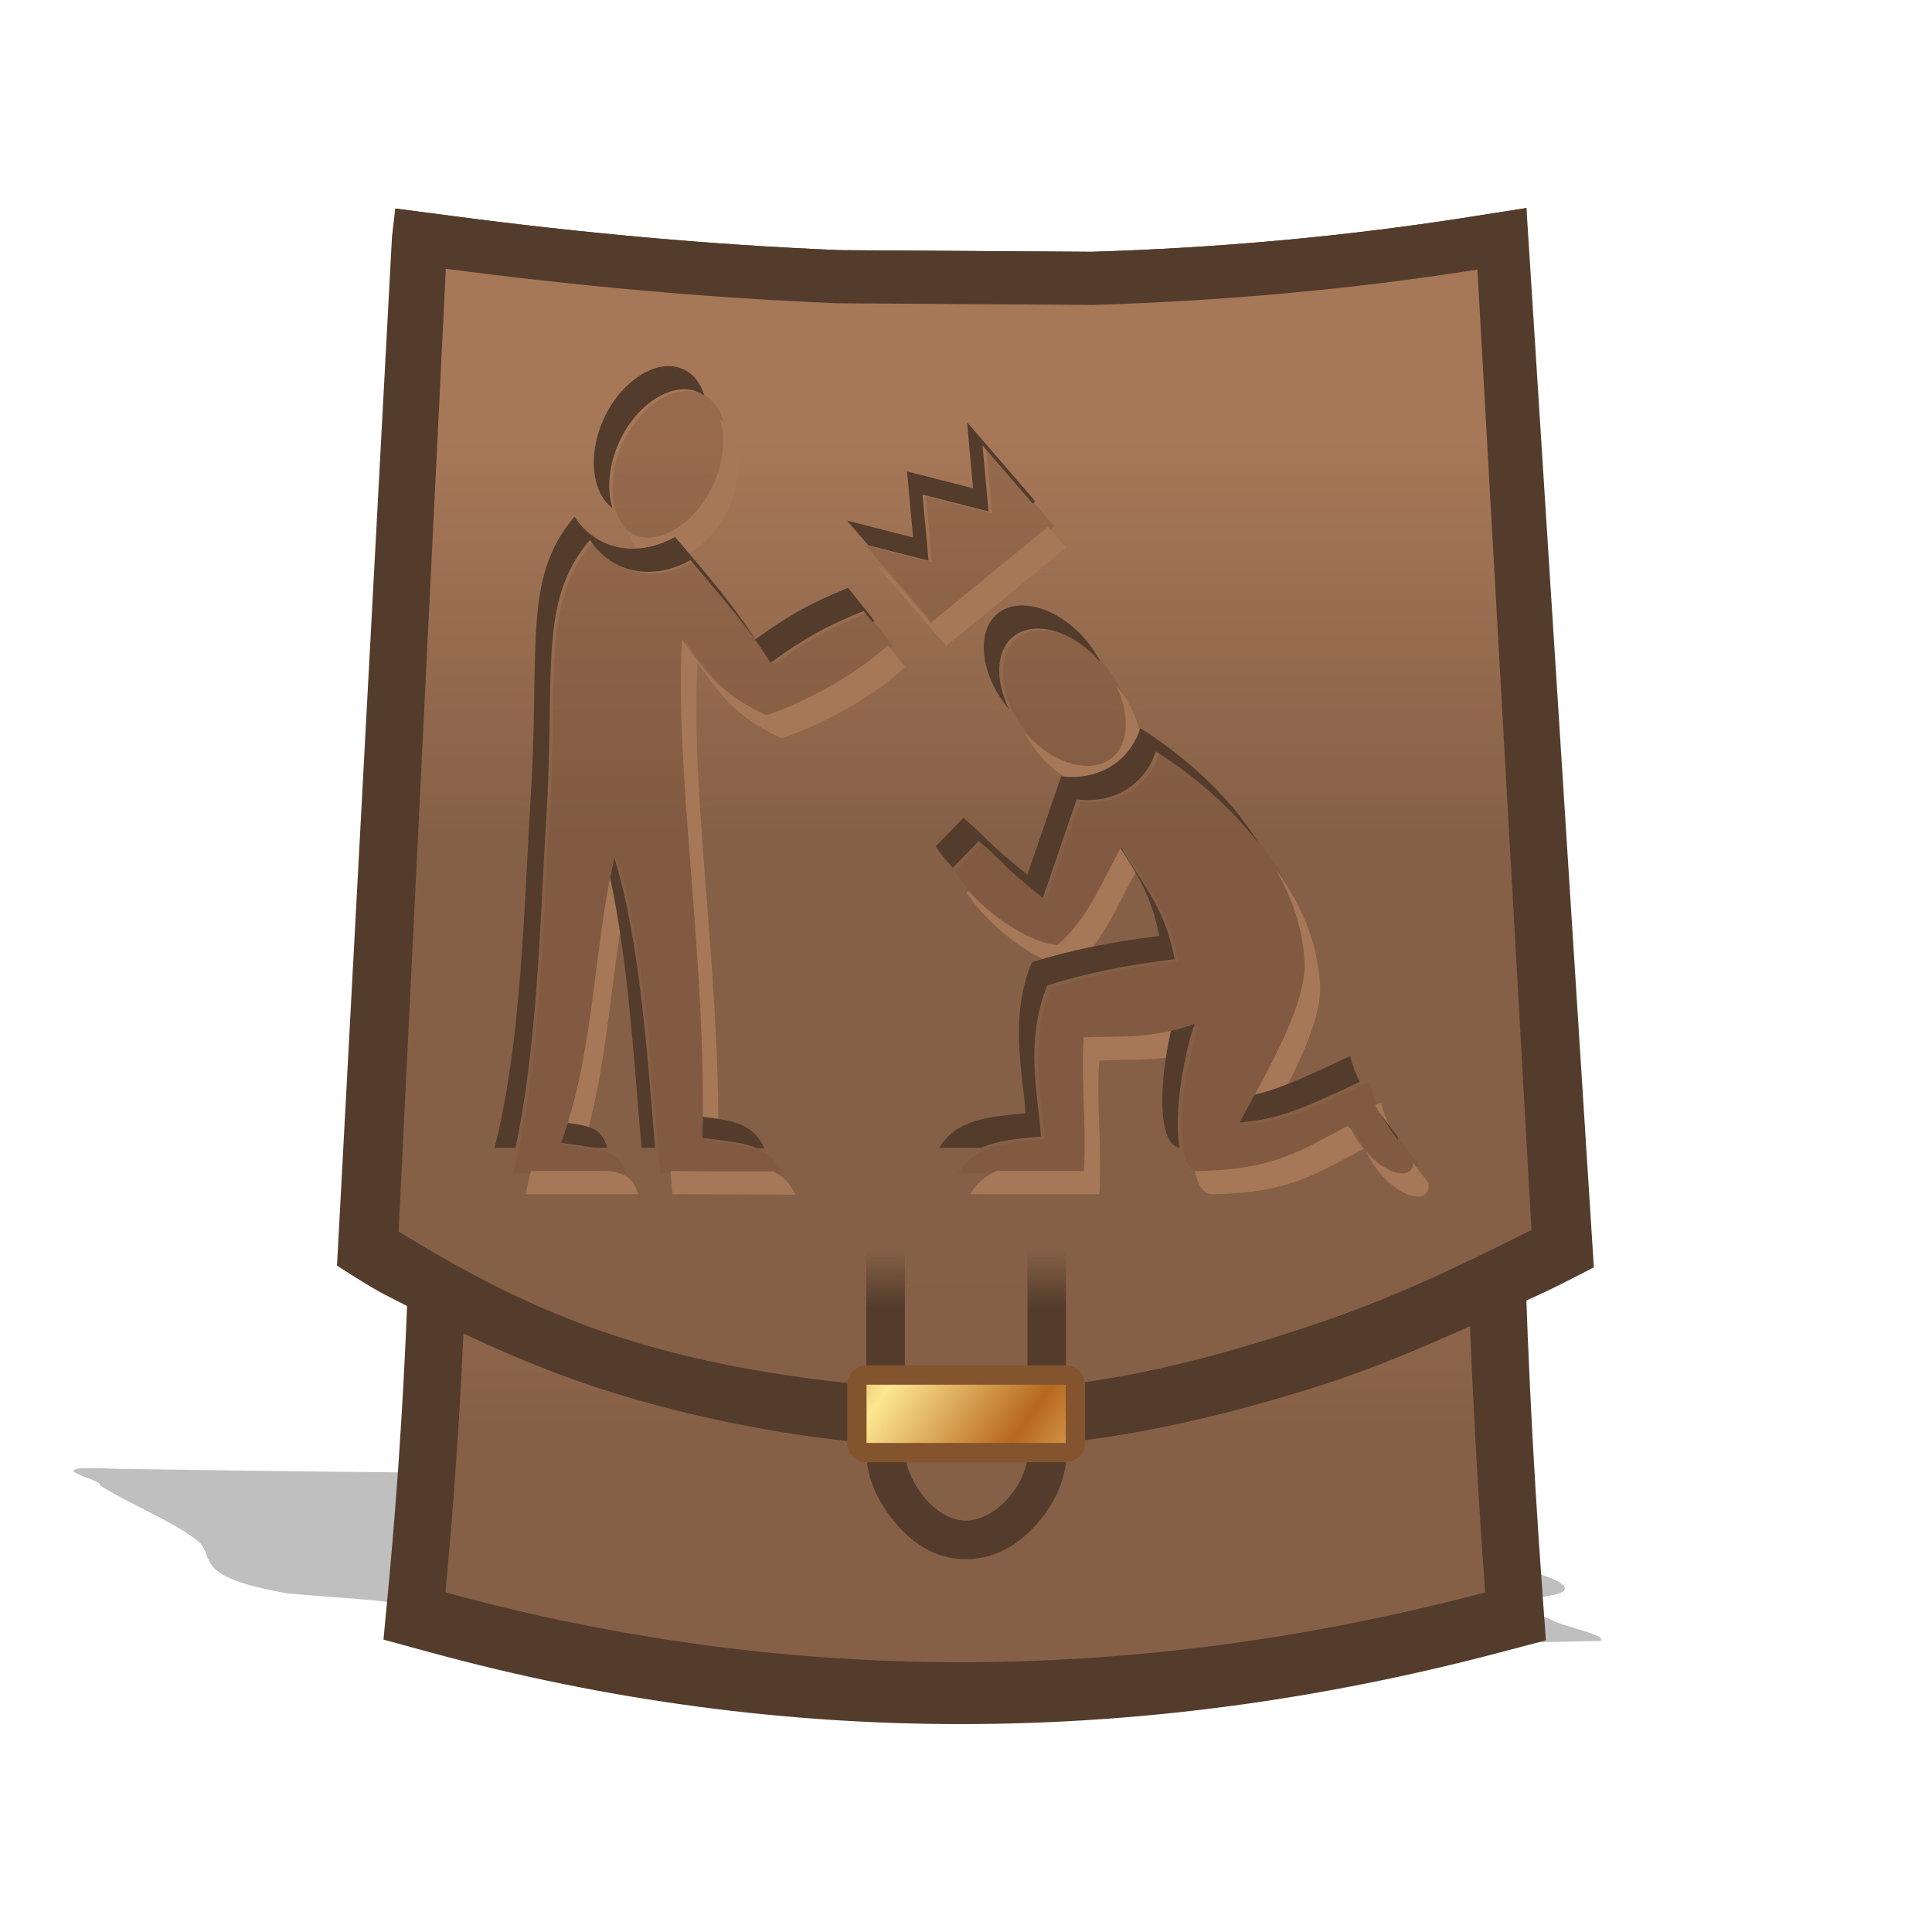 <svg height="500" viewBox="0 0 132.292 132.292" width="500" xmlns="http://www.w3.org/2000/svg" xmlns:xlink="http://www.w3.org/1999/xlink"><linearGradient id="a" gradientUnits="userSpaceOnUse" x1="-437.628" x2="-437.628" xlink:href="#b" y1="41.71" y2="89.679"/><linearGradient id="b"><stop offset="0" stop-color="#a77858"/><stop offset="1" stop-color="#866046"/></linearGradient><linearGradient id="c" gradientUnits="userSpaceOnUse" x1="-437.628" x2="-437.628" xlink:href="#b" y1=".325" y2="36.544"/><filter id="d" color-interpolation-filters="sRGB" height="1.018" width="1.015" x="-.008" y="-.009"><feGaussianBlur stdDeviation=".738"/></filter><filter id="e" color-interpolation-filters="sRGB" height="1.019" width="1.016" x="-.008" y="-.009"><feGaussianBlur stdDeviation=".791"/></filter><linearGradient id="f" gradientTransform="matrix(.344 0 0 1.068 36.569 -4.095)" gradientUnits="userSpaceOnUse" x1="66.048" x2="66.048" y1="77.645" y2="81.38"><stop offset="0" stop-color="#533c2c" stop-opacity="0"/><stop offset="1" stop-color="#533c2c"/></linearGradient><linearGradient id="g" gradientTransform="matrix(.344 0 0 1.068 36.569 -4.095)" gradientUnits="userSpaceOnUse" x1="66.048" x2="66.048" y1="77.645" y2="81.38"><stop offset="0" stop-color="#866046" stop-opacity="0"/><stop offset="1" stop-color="#866046"/></linearGradient><linearGradient id="h" gradientTransform="matrix(.709 0 0 .842 115.346 -236.162)" gradientUnits="userSpaceOnUse" spreadMethod="reflect" x1="-75.162" x2="-56.491" y1="363.896" y2="379.598"><stop offset="0" stop-color="#9f571d"/><stop offset=".511" stop-color="#fde791"/><stop offset="1" stop-color="#b7671e"/></linearGradient><filter id="i" color-interpolation-filters="sRGB" height="1.614" width="1.096" x="-.048" y="-.307"><feGaussianBlur stdDeviation="2.098"/></filter><path d="m78.281 96.83c-4.481.053-9.165.254-13.94.289-19.345.374-39.899.188-60.495-.242-6.223-.383-.766 1.024-1.207 1.478 2.049 1.739 5.452 3.496 6.877 5.226.998 1.484-.417 3.045 5.988 4.522 3.525.447 9.263.691 8.052 1.538.085.832 2.195 1.71 2.303 2.542 3.253.424 8.243.298 12.232.505 15.502.474 31.093.714 45.349.333 7.472-.158 14.595-.448 21.965-.638.51-.523-2.487-1.258-3.33-1.873-.768-.629-4.646-1.272-3.755-1.874 5.766-.115 5.082-1.162 3.623-1.947-3.182-1.615-10.245-3.134-12.965-4.761-3.631-1.699-7.464-3.396-10.697-5.098z" filter="url(#i)" opacity=".5" transform="matrix(1 0 0 .76 4.192 26.949)"/><g stroke-width="1.309" transform="matrix(.764 0 0 .764 400.446 29.347)"><path d="m-392.542-18.95c-11.241 1.765-22.489 2.759-33.744 3.104l-22.662-.148c-11.514-.476-23.043-1.535-34.578-3.049l-5.19-.68.51 48.144.164 2.992c1.321 24.287.959 48.551-1.324 72.807l-.408 4.318 4.185 1.143c31.934 8.717 64.003 8.424 95.86.012l4.138-1.092-.311-4.272v-.002c-1.801-24.67-2.421-49.287-1.198-73.91l-.056-2.375-.178-47.81z" fill="#533c2c"/><path d="m-484.219 104.308c31.063 8.479 62.121 8.203 93.183 0-1.813-24.833-2.44-49.664-1.224-74.162l.528-44.396c-11.482 1.803-22.962 2.817-34.429 3.167l-22.936-.149c-11.706-.482-23.405-1.558-35.09-3.092l1.319 45.291c1.321 24.295.956 48.816-1.352 73.341z" fill="url(#a)"/></g><g stroke-width="1.309" transform="matrix(.764 0 0 .764 400.446 29.347)"><path d="m-446.553 90.92c5.922.582 11.936.617 17.85-.037 7.641-.845 15.182-2.685 22.514-4.995 6.909-2.177 13.492-5.299 20.083-8.305 1.632-.744 4.812-2.408 4.812-2.408l-6.041-94.942-5.209.818c-11.241 1.765-22.489 2.759-33.744 3.104l-22.662-.148c-11.514-.476-23.043-1.535-34.578-3.049l-5.19-.68-.295 2.531-4.926 92.206s2.784 1.831 4.262 2.595c6.52 3.37 13.212 6.531 20.218 8.718 7.433 2.32 15.155 3.832 22.904 4.593z" fill="#533c2c"/><path d="m-406.188 80.241c6.653-2.239 12.342-4.917 19.303-8.419l-4.846-86.071c-11.482 1.803-22.962 2.817-34.429 3.167l-22.936-.149c-11.706-.482-23.405-1.558-35.09-3.092l-4.233 86.279c6.444 3.984 12.303 6.964 18.963 9.202 7.351 2.471 15.098 3.786 22.815 4.547 5.951.587 12.001.71 17.939 0 7.668-.917 15.195-3 22.514-5.463z" fill="url(#c)"/><path d="m225.961 113.572c-.56-.012-1.172.157-1.811.519-1.021.58-2.035 1.66-2.69 3.092-.655 1.432-.811 2.906-.582 4.058.229 1.152.788 1.929 1.572 2.288.784.359 1.738.274 2.759-.306s2.035-1.661 2.69-3.093c.655-1.432.811-2.905.582-4.057-.229-1.152-.788-1.929-1.572-2.288-.294-.135-.612-.207-.948-.214zm20.397 3.85.413 4.527-4.527-1.156.412 4.527-4.527-1.156 4.678 5.421 8.228-6.742zm-26.906 6.478c-3.658 4.278-2.3 9.102-3.042 19.879-.397 6.832-.621 16.367-2.438 23.376h7.721c-.447-1.662-1.487-1.497-4.226-1.933 2.289-6.14 2.241-13.552 3.664-19.56 1.922 6.318 2.344 15.175 2.919 21.493l8.424.032c-.879-1.927-2.462-1.937-5.312-2.29.32-11.994-1.935-25.075-1.394-34.164 1.621 2.25 2.592 3.709 5.771 5.18 2.226-.741 5.751-2.431 8.463-4.893l-1.8-2.251c-2.745 1.13-4.028 1.865-6.379 3.552-1.366-2.266-3.64-4.859-5.48-7.038-1.51.849-3.298 1.106-4.874.385-.85-.389-1.523-1.012-2.019-1.769zm30.75 6.078c-.692-.016-1.282.176-1.742.55-.669.544-1.015 1.437-.947 2.609.068 1.172.589 2.559 1.583 3.781.994 1.222 2.246 2.014 3.381 2.318 1.134.305 2.078.147 2.747-.397.669-.544 1.015-1.437.947-2.609-.068-1.172-.589-2.56-1.583-3.781-.994-1.222-2.246-2.013-3.38-2.318-.354-.095-.69-.145-1.005-.153zm8.033 8.418c-.287.876-.788 1.666-1.527 2.268-1.101.896-2.504 1.192-3.896 1.027l-2.321 6.742c-3.122-2.499-2.745-2.561-4.392-3.888l-1.888 1.945c1.947 2.895 5.379 5.053 7.263 5.172 2.131-1.721 3.188-4.63 4.391-6.694 1.594 2.759 2.991 4.148 3.663 7.665-3.443.42-6.167.997-8.726 1.8-1.559 3.748-.633 7.572-.432 10.354-2.852.252-4.768.495-5.924 2.368h8.866c.174-3.389-.208-6.104-.021-9.162 1.928-.114 4.756.181 7.61-.944-1.31 3.966-1.839 10.137.174 10.106 5.338-.082 7.21-1.476 10.412-3.146 1.406 3.16 4.515 4.265 4.395 2.399-1.228-1.646-2.749-3.358-3.266-5.543-4.143 1.927-5.794 2.734-8.652 2.974 1.459-2.723 4.621-7.955 4.469-10.981-.367-7.325-6.945-12.419-10.198-14.461z" fill="#774f37" opacity=".33" transform="matrix(1.309 0 0 1.309 -758.253 -152.047)"/><path d="m863.092 436.924c.174.566.333 1.152.457 1.777.864 4.353.276 9.924-2.201 15.336-2.478 5.412-6.308 9.498-10.168 11.689-3.86 2.191-7.465 2.511-10.428 1.154-.523-.239-1.017-.53-1.484-.867 1.04 3.377 2.947 5.706 5.484 6.867 2.963 1.356 6.568 1.037 10.428-1.154 3.86-2.191 7.69-6.277 10.168-11.689 2.477-5.412 3.066-10.981 2.201-15.334-.712-3.585-2.274-6.207-4.457-7.779zm85.016 27.926-30.41 24.918-12.17-14.104-1.51-.385 17.68 20.488 31.1-25.482zm-94.809 29.26c-2.043 34.349 6.482 83.789 5.271 129.121 1.456.18 2.809.338 4.096.492.439-43.791-7.328-90.65-5.367-123.613 6.127 8.504 9.797 14.017 21.814 19.576 8.413-2.802 21.737-9.188 31.986-18.492l-4.469-5.59c-10.185 9.078-23.231 15.322-31.518 18.082-12.017-5.559-15.687-11.072-21.814-19.576zm112.398 11.863c1.517 3.053 2.347 6.139 2.508 8.908.256 4.431-1.055 7.804-3.582 9.861-2.528 2.057-6.097 2.654-10.383 1.502-4.091-1.099-8.586-3.88-12.254-8.145.91 1.831 2.07 3.65 3.479 5.381 3.757 4.617 8.489 7.612 12.775 8.764 4.286 1.152 7.855.555 10.383-1.502 2.527-2.057 3.838-5.43 3.582-9.861-.257-4.43-2.228-9.674-5.984-14.291-.171-.211-.348-.413-.523-.617zm1.346 41.934c-4.546 7.799-8.543 18.793-16.596 25.299-5.849-.372-15.639-5.944-23.029-13.984l-.422.436c7.359 10.941 20.33 19.096 27.451 19.549 7.963-6.433 11.962-17.243 16.445-25.025-1.236-1.94-2.519-3.97-3.85-6.273zm-131.27 2.623c-5.381 22.709-5.198 50.721-13.85 73.928 2.218.353 4.088.597 5.758.832 6.329-20.303 7.034-43.54 10.967-63.502-.851-3.917-1.794-7.703-2.875-11.258zm171.062 2.725c4.254 7.172 7.259 15.359 7.715 24.467.572 11.44-11.378 31.213-16.893 41.506 2.892-.242 5.455-.646 7.961-1.236 5.876-10.712 13.391-25.075 12.932-34.27-.589-11.758-5.418-21.988-11.715-30.467zm-20.756 40.312c-10.786 4.252-21.473 3.136-28.762 3.568-.709 11.558.737 21.822.078 34.629h-22.668c-2.787 1.258-5.058 3.111-6.842 6h33.51c.659-12.807-.787-23.071-.078-34.629 5.895-.35 14.014.311 22.609-1.672.623-2.759 1.342-5.444 2.152-7.896zm48.279 20.42c-.536.249-.98.454-1.494.693 1.417 2.799 3.177 5.401 5.016 7.895-1.533-2.666-2.792-5.502-3.522-8.588zm-8.27 5.885c-12.104 6.312-19.175 11.585-39.352 11.893-.196.003-.383-.019-.566-.047.686 3.717 2.134 6.084 4.566 6.047 20.033-.306 27.158-5.509 39.106-11.762-1.406-1.725-2.706-3.775-3.754-6.131zm4.439 6.938c5.493 11.219 16.613 14.995 16.172 8.129-1.286-1.723-2.653-3.47-4.004-5.264-.315 4.566-6.823 3.155-12.168-2.865zm-216.406 4.955c-.442 2.042-.906 4.053-1.41 6h29.182c-1.092-4.059-3.151-5.232-7.242-6zm36.174.012c.169 2.021.336 4.078.51 5.986l31.838.123c-1.411-3.095-3.308-4.874-5.844-6.008z" fill="#a77858" filter="url(#d)" transform="matrix(.346 0 0 .346 -758.253 -152.047)"/><path d="m850.023 423.248c-2.118-.045-4.429.593-6.842 1.963-3.86 2.191-7.69 6.275-10.168 11.688-2.477 5.412-3.066 10.983-2.201 15.336.712 3.585 2.272 6.207 4.455 7.779-.174-.566-.331-1.154-.455-1.779-.864-4.353-.276-9.924 2.201-15.336 2.478-5.412 6.308-9.496 10.168-11.688 2.413-1.37 4.723-2.008 6.842-1.963 1.271.027 2.473.298 3.584.807.523.239 1.017.532 1.484.869-1.04-3.377-2.947-5.708-5.484-6.869-1.111-.509-2.313-.78-3.584-.807zm77.094 14.549 1.559 17.109-17.107-4.369 1.559 17.109-17.109-4.367 5.51 6.385 15.6 3.982-1.559-17.109 17.107 4.369-1.559-17.109 12.99 15.053.689-.564zm-101.693 24.484c-13.824 16.168-8.695 34.399-11.498 75.131-1.5 25.822-2.347 61.859-9.213 88.352h5.41c5.575-25.746 6.413-58.427 7.803-82.352 2.804-40.732-2.326-58.963 11.498-75.131 1.872 2.859 4.417 5.213 7.629 6.684 5.956 2.726 12.715 1.751 18.422-1.457 6.954 8.234 15.548 18.038 20.711 26.602 8.888-6.374 13.735-9.152 24.111-13.424l2.334 2.918c.155-.138.315-.271.469-.41l-6.803-8.508c-10.376 4.271-15.223 7.05-24.111 13.424-5.162-8.563-13.757-18.368-20.711-26.602-5.707 3.208-12.466 4.183-18.422 1.457-3.211-1.47-5.756-3.825-7.629-6.684zm116.221 22.971c-2.617-.06-4.846.664-6.584 2.078-2.527 2.057-3.836 5.43-3.58 9.861.257 4.431 2.225 9.672 5.982 14.289.171.211.348.415.523.619-1.517-3.052-2.345-6.139-2.506-8.908-.256-4.431 1.053-7.805 3.58-9.861 1.738-1.414 3.967-2.138 6.584-2.078 1.19.027 2.459.216 3.799.576 4.09 1.099 8.586 3.879 12.254 8.143-.91-1.831-2.068-3.65-3.477-5.381-3.757-4.617-8.491-7.61-12.777-8.762-1.34-.36-2.609-.549-3.799-.576zm30.361 31.814c-1.086 3.312-2.979 6.298-5.771 8.57-4.161 3.386-9.465 4.507-14.727 3.883l-8.773 25.482c-11.798-9.443-10.377-9.679-16.602-14.695l-7.137 7.35c1.315 1.955 2.814 3.816 4.422 5.564l6.715-6.914c6.225 5.016 4.803 5.252 16.602 14.695l8.773-25.482c5.261.624 10.565-.497 14.727-3.883 2.793-2.273 4.686-5.258 5.771-8.57 7.075 4.439 18.301 12.703 26.83 24.188-8.677-14.63-22.578-25.01-30.83-30.188zm-4.963 30.84c-.051.087-.1.186-.15.273 4.362 6.845 8.017 12.34 9.996 22.699-13.012 1.588-23.309 3.768-32.98 6.803-5.891 14.165-2.391 28.62-1.631 39.133-10.777.951-18.022 1.872-22.391 8.949h10.842c4.039-1.824 9.171-2.386 15.549-2.949-.76-10.513-4.261-24.968 1.631-39.133 9.671-3.035 19.968-5.214 32.98-6.803-2.54-13.295-7.823-18.544-13.846-28.973zm-131.27 2.623c-.408 1.721-.775 3.481-1.125 5.258 4.863 22.394 6.309 49.651 8.158 69.975l3.49.014c-1.952-23.269-3.841-53.276-10.523-75.246zm150.307 43.037c-2.063.813-4.12 1.428-6.152 1.896-3.087 13.671-3.523 29.384 2.244 30.254-1.459-7.908.539-21.954 3.908-32.15zm40.277 8.42c-11.467 5.334-17.883 8.39-24.738 10.004-1.434 2.615-2.879 5.216-3.961 7.236 10.432-.874 16.689-3.789 31.207-10.547-1.068-2.11-1.948-4.326-2.508-6.693zm7.524 14.588c1.435 2.495 3.111 4.836 4.816 7.1.016-.232.021-.474 0-.736-1.546-2.072-3.21-4.179-4.82-6.363zm-175.215 1.148c-.018 1.841-.047 3.679-.096 5.508 6.194.766 10.799 1.112 14.23 2.646l1.844.008c-2.872-6.299-7.75-7.178-15.979-8.162zm-34.984 1.566c-.544 1.745-1.125 3.47-1.758 5.168 3.662.582 6.489.886 8.729 1.307h3.242c-1.327-4.935-4.091-5.614-10.213-6.475zm202.408.582c-.086.045-.161.086-.246.131.226.278.454.546.685.807-.151-.308-.298-.619-.44-.938z" fill="#533c2c" filter="url(#e)" transform="matrix(.346 0 0 .346 -758.253 -152.047)"/></g><g transform="translate(.018 6.724)"><g><path d="m59.299 76.971v15.275c-.095 1.963.671 3.624 1.769 5.032 1.125 1.442 2.775 2.779 5.076 2.76 2.263-.019 3.959-1.285 5.141-2.778 1.141-1.441 1.94-3.276 1.686-5.363v-14.926h-2.645v15.11c.373 2.369-1.945 5.292-4.202 5.31-2.199.018-4.326-2.96-4.178-5.104v-15.316z" fill="url(#f)"/><path d="m66.123 97.391c2.257-.019 4.575-2.942 4.202-5.31v-15.11h-8.38v15.316c-.148 2.144 1.979 5.122 4.178 5.104z" fill="url(#g)"/></g><g stroke-linecap="round" stroke-linejoin="round"><path d="m59.318 86.77a1.323 1.323 0 0 0 -1.324 1.324v3.986a1.323 1.323 0 0 0 1.324 1.324h13.635a1.323 1.323 0 0 0 1.324-1.324v-3.986a1.323 1.323 0 0 0 -1.324-1.324zm1.322 2.646h10.99v1.342h-10.99z" fill="#84542e"/><path d="m59.318 92.081h13.636v-3.988h-13.636z" fill="url(#h)" stroke-width="2.646"/></g></g></svg>